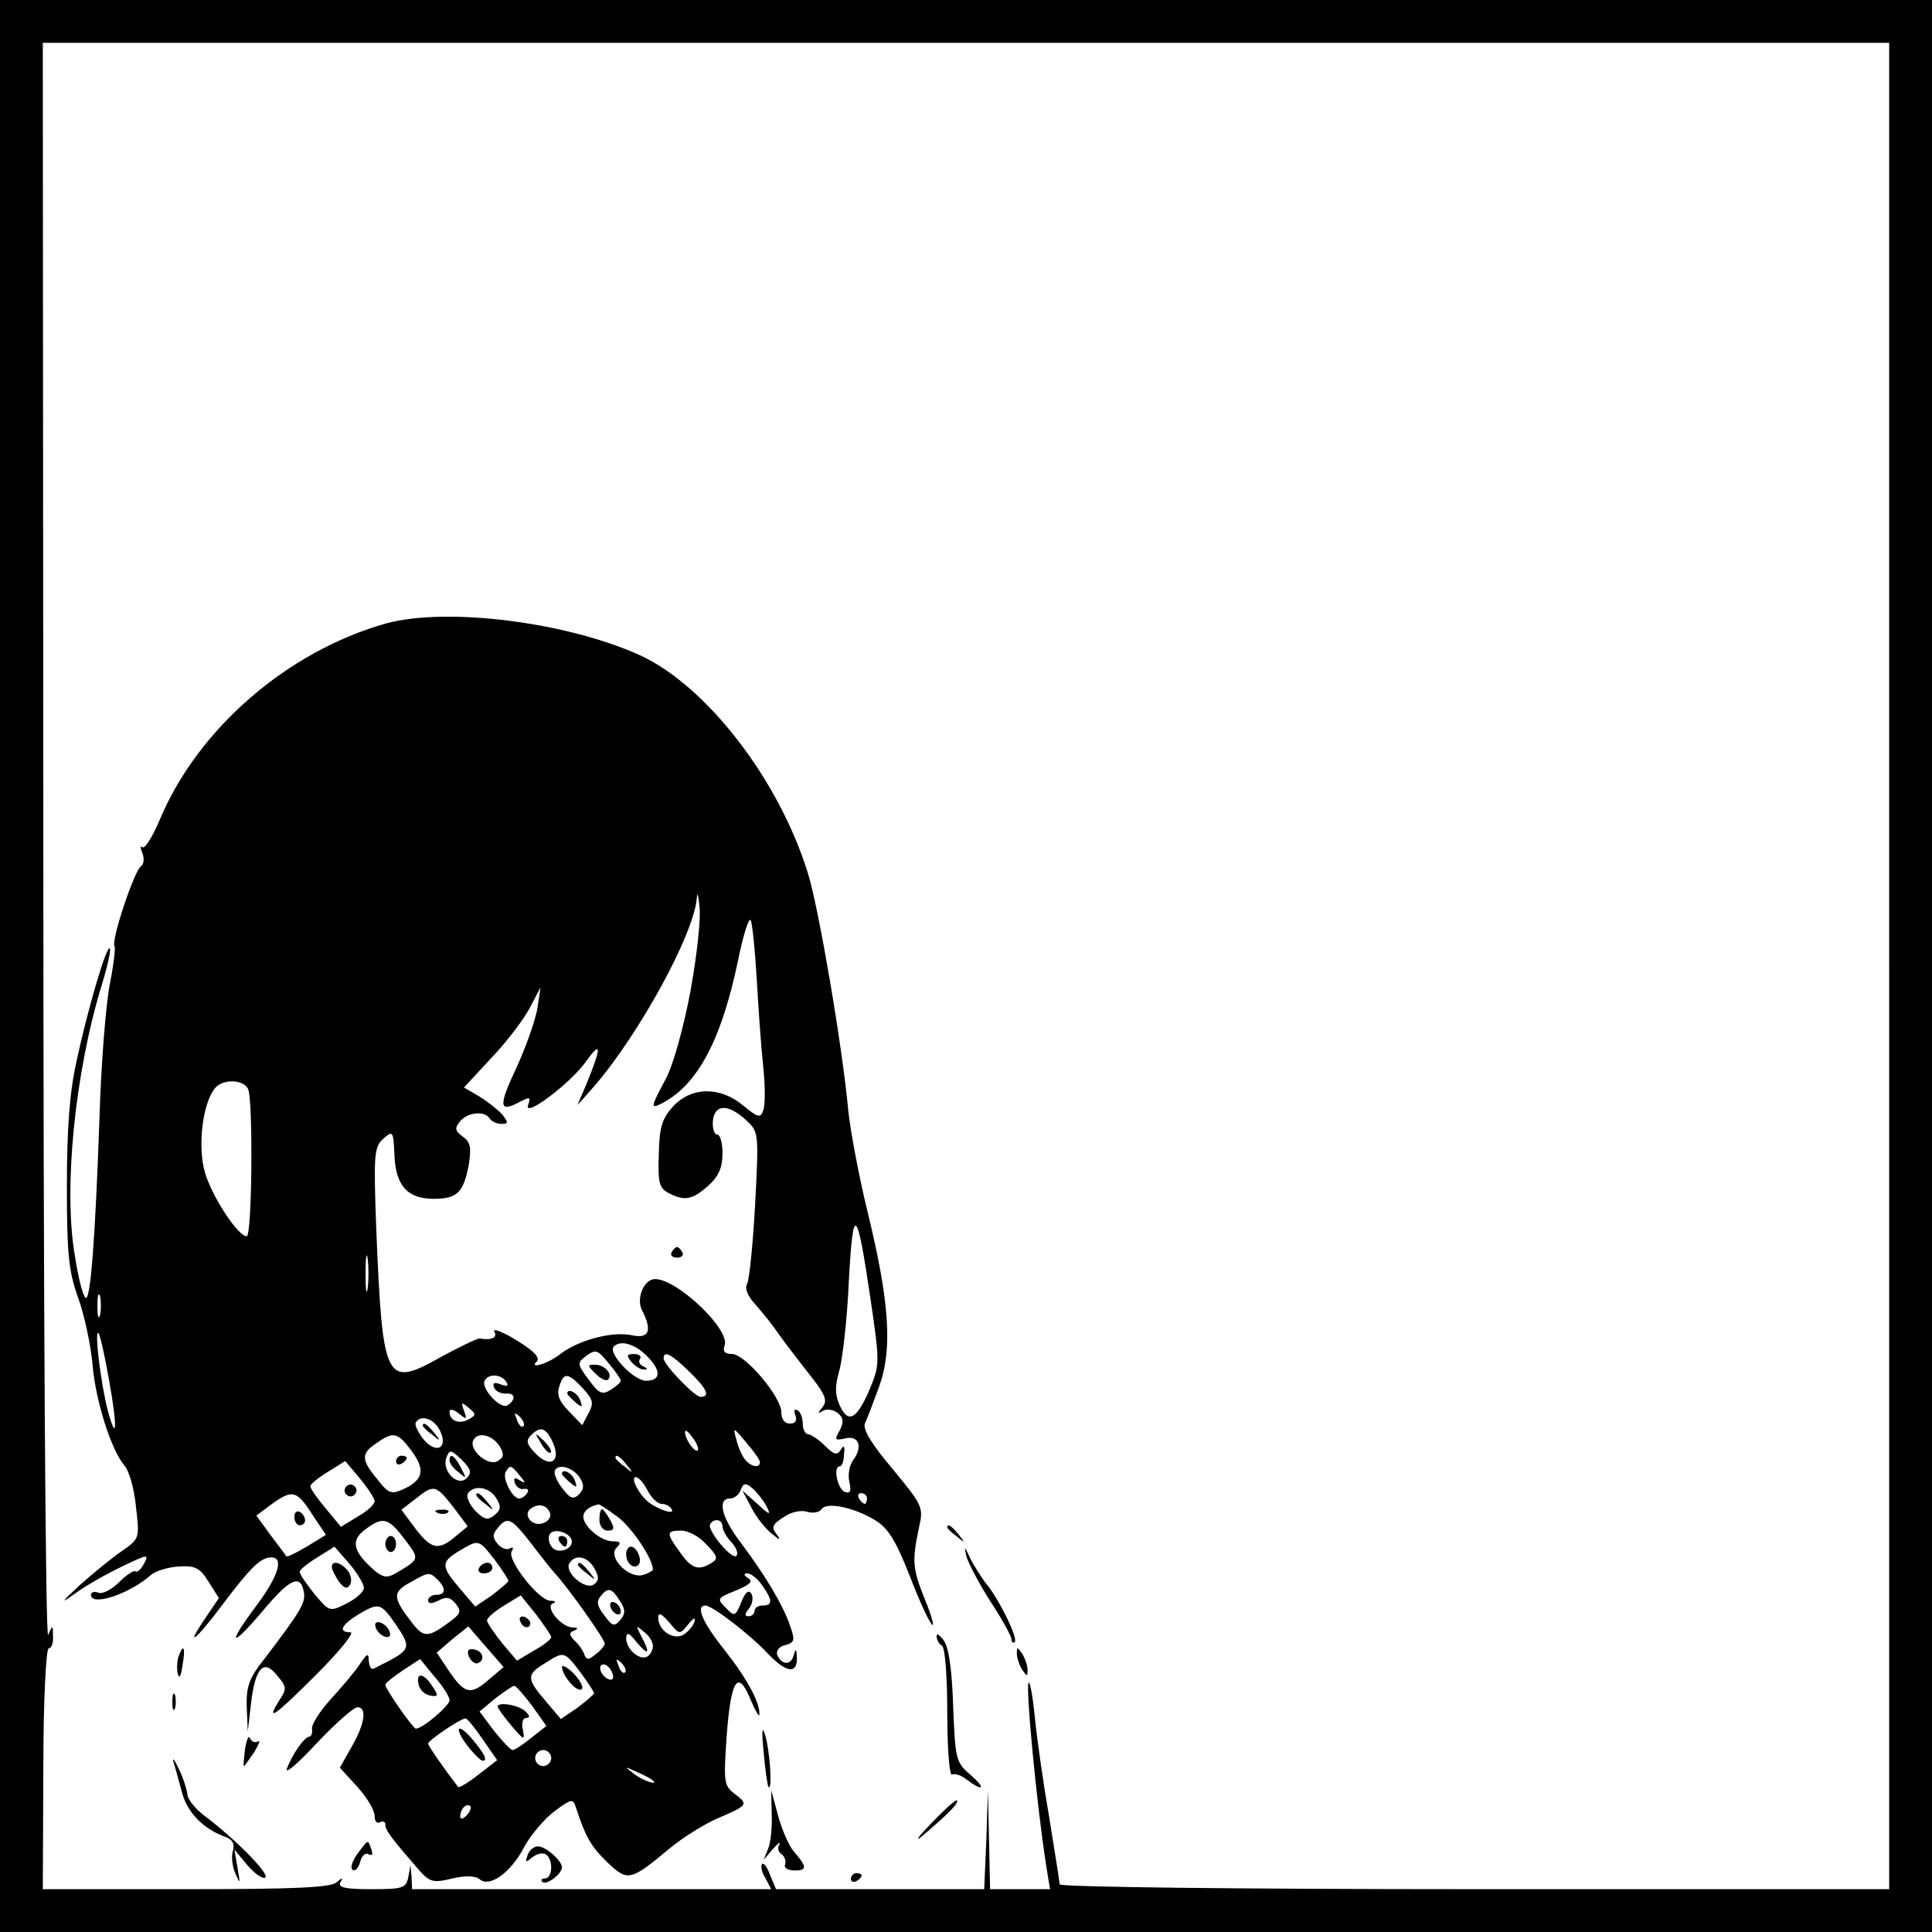 <?xml version="1.0" standalone="no"?>
<!DOCTYPE svg PUBLIC "-//W3C//DTD SVG 20010904//EN"
 "http://www.w3.org/TR/2001/REC-SVG-20010904/DTD/svg10.dtd">
<svg version="1.0" xmlns="http://www.w3.org/2000/svg"
 width="361pt" height="361pt" viewBox="0 0 361 361"
 preserveAspectRatio="xMidYMid meet">
<g transform="translate(0,361) scale(0.1,-0.1)"
fill="#000000" stroke="none">
<path d="M0 1805 l0 -1805 1805 0 1805 0 0 1805 0 1805 -1805 0 -1805 0 0
-1805z m3530 0 l0 -1725 -775 0 c-433 0 -775 4 -775 9 0 4 -9 60 -19 122 -11
63 -23 147 -27 187 -4 40 -9 70 -12 68 -6 -7 15 -228 33 -343 l7 -43 -56 0
-56 0 -2 93 -2 92 -3 -93 -4 -92 -195 0 -194 0 -11 26 c-5 15 -12 24 -15 21
-3 -3 -1 -15 6 -26 l11 -21 -336 0 -335 0 -1 23 -2 22 -4 -22 c-4 -21 -10 -23
-69 -23 -49 0 -63 3 -58 13 6 9 4 9 -7 0 -10 -10 -80 -13 -281 -13 l-268 0 1
225 c0 127 5 225 10 225 5 0 9 10 8 23 0 21 -1 21 -9 2 -5 -11 -9 633 -9 1478
l-1 1497 1725 0 1725 0 0 -1725z"/>
<path d="M721 2445 c-184 -52 -352 -197 -423 -368 -13 -31 -28 -54 -32 -50 -4
4 -4 -1 0 -11 4 -10 3 -21 -3 -25 -12 -8 -56 -139 -49 -149 2 -4 -2 -37 -9
-72 -7 -36 -16 -146 -19 -245 -8 -232 -17 -346 -26 -340 -5 3 -14 38 -20 78
-22 125 0 343 50 506 11 36 18 67 15 69 -6 6 -42 -117 -62 -211 -13 -58 -18
-127 -18 -232 0 -128 3 -159 21 -210 12 -33 24 -90 27 -126 6 -68 35 -159 60
-188 8 -9 18 -43 21 -76 7 -59 7 -60 -26 -83 -18 -12 -53 -41 -78 -63 -37 -34
-38 -37 -9 -16 19 14 58 36 87 50 48 23 51 24 41 5 -6 -11 -13 -17 -16 -14 -3
2 -16 -6 -30 -20 -14 -14 -31 -23 -39 -20 -8 3 -14 1 -14 -4 0 -22 71 1 112
37 9 8 33 15 53 16 30 2 39 -3 55 -29 l19 -30 -25 -37 c-40 -59 -19 -43 32 25
52 69 71 88 91 88 24 0 13 -35 -27 -89 -57 -76 -50 -83 11 -11 51 61 71 70 77
34 3 -19 -7 -36 -75 -125 -27 -34 -33 -50 -32 -88 l2 -46 6 52 c8 68 24 84 49
52 18 -21 18 -25 4 -46 -27 -43 -8 -29 70 49 43 43 71 78 63 78 -24 0 -17 14
14 33 39 23 42 22 69 -16 33 -49 32 -49 -40 -85 -5 -2 -8 5 -9 15 0 15 -3 14
-17 -7 -9 -14 -34 -43 -54 -65 -20 -22 -36 -47 -35 -55 1 -8 -1 -15 -5 -15 -9
0 -32 -33 -42 -60 -4 -11 21 10 56 48 35 37 69 67 76 67 18 0 14 -31 -11 -74
l-22 -39 33 -36 c17 -19 32 -43 32 -54 0 -10 4 -15 10 -12 6 3 10 1 10 -4 0
-11 10 -24 60 -82 23 -26 28 -28 65 -19 26 6 44 5 52 -2 19 -15 58 14 82 60
11 21 36 51 55 66 33 25 37 26 42 9 18 -55 28 -73 59 -103 38 -36 43 -35 116
26 24 20 64 45 89 56 58 25 59 26 33 46 -21 16 -21 22 -15 111 8 104 21 123
45 64 9 -21 16 -33 16 -26 1 22 -24 68 -66 121 -40 50 -54 82 -35 82 13 0 83
-54 116 -89 35 -37 56 -40 55 -8 -1 17 -2 18 -6 4 -5 -20 -24 -18 -31 2 -2 7
5 15 15 17 18 5 19 9 9 37 -13 38 -47 95 -93 156 -35 46 -43 81 -19 81 8 0 17
7 20 16 5 13 9 14 22 3 8 -7 20 -22 26 -33 9 -18 7 -18 -17 4 l-28 25 16 -30
c8 -17 25 -39 38 -50 16 -13 19 -14 11 -3 -11 14 -10 19 12 33 14 10 33 14 45
10 10 -3 22 -1 26 5 9 14 60 4 101 -21 24 -15 38 -38 64 -104 18 -47 37 -88
42 -91 4 -3 -2 19 -14 48 -23 57 -24 71 -11 133 9 39 7 42 -49 110 -39 46 -56
74 -52 85 4 8 16 40 27 70 25 70 19 158 -22 326 -16 65 -32 151 -36 189 -11
120 -55 377 -75 442 -54 176 -190 352 -315 409 -137 62 -361 90 -474 59z m569
-688 c-13 -68 -32 -137 -46 -163 -29 -54 -29 -57 -6 -45 66 35 110 118 141
266 10 50 21 83 24 75 3 -8 8 -58 11 -110 3 -52 8 -125 12 -162 4 -37 4 -74 0
-83 -5 -15 -10 -13 -37 9 -43 36 -96 36 -131 -1 -21 -23 -26 -39 -27 -90 -2
-53 1 -63 18 -72 30 -16 45 -13 75 14 19 17 26 34 26 60 0 19 -4 35 -10 35 -5
0 -9 11 -8 25 3 32 28 33 61 3 25 -23 25 -23 18 -158 -4 -75 -11 -142 -15
-149 -5 -8 1 -23 16 -39 13 -15 32 -38 41 -52 10 -14 35 -47 57 -75 32 -40 37
-52 27 -64 -10 -12 -9 -13 1 -7 7 4 19 2 27 -4 11 -9 12 -17 4 -33 -10 -17 -9
-19 9 -15 26 7 35 -14 17 -39 -8 -10 -11 -28 -8 -42 4 -17 2 -22 -8 -19 -14 5
-23 48 -10 48 4 0 8 10 8 22 2 16 0 19 -6 9 -7 -11 -13 -9 -30 8 -11 11 -26
21 -31 21 -5 0 -10 9 -10 19 0 11 -4 23 -10 26 -6 3 -7 -1 -4 -9 4 -11 0 -16
-10 -16 -10 0 -16 8 -16 21 0 29 -68 109 -92 109 -14 0 -18 5 -14 16 11 29
-88 124 -130 124 -21 0 -36 -37 -24 -59 19 -37 13 -53 -19 -46 -37 8 -100 -9
-134 -35 -22 -18 -60 -29 -44 -14 8 8 -10 24 -52 48 -19 10 -31 14 -27 7 6
-10 -6 -16 -27 -12 -4 1 -37 -15 -72 -34 -105 -59 -110 -50 -122 240 -5 139
-4 151 13 167 18 16 19 15 21 -29 2 -58 24 -83 73 -83 44 0 56 11 66 64 5 32
3 42 -11 52 -15 11 -16 16 -5 29 14 17 46 20 55 5 3 -5 13 -10 22 -10 13 0 13
2 2 17 -8 9 -27 24 -43 34 l-29 17 50 54 c28 29 60 71 72 93 l21 40 -6 -40
c-4 -22 -21 -71 -39 -110 -34 -72 -33 -85 6 -64 19 10 21 9 16 -5 -11 -28 80
40 109 82 28 39 28 25 0 -43 l-17 -40 31 35 c84 97 187 285 192 352 1 13 3 5
5 -16 3 -22 -5 -93 -17 -159z m-826 -183 c9 -25 7 -274 -3 -274 -16 0 -64 72
-78 119 -14 48 -5 129 19 158 15 18 55 16 62 -3z m1163 -394 c17 -116 17 -120
-2 -166 -24 -56 -40 -65 -56 -30 -9 20 -9 35 -1 64 6 20 15 96 18 167 8 148
15 142 41 -35z m-940 23 c-2 -16 -4 -3 -4 27 0 30 2 43 4 28 2 -16 2 -40 0
-55z m-500 -50 c-3 -10 -5 -2 -5 17 0 19 2 27 5 18 2 -10 2 -26 0 -35z m17
-123 c16 -89 14 -118 -3 -54 -13 51 -25 151 -17 143 3 -3 12 -43 20 -89z
m1003 48 c29 -28 29 -48 0 -48 -23 0 -72 52 -60 64 12 12 37 6 60 -16z m-47
-48 c0 -3 -8 -10 -19 -17 -16 -10 -22 -7 -41 19 -22 30 -22 31 -4 45 17 12 21
11 41 -14 13 -15 23 -30 23 -33z m127 18 c34 -33 41 -48 22 -48 -11 0 -69 60
-69 72 0 15 14 8 47 -24z m-341 -20 c5 -8 2 -9 -10 -5 -12 5 -16 3 -13 -5 2
-7 12 -12 21 -12 19 2 21 -11 4 -22 -13 -8 -51 33 -42 47 8 13 31 11 40 -3z
m143 -12 c19 -21 21 -27 11 -46 l-12 -23 -25 26 c-18 18 -23 31 -18 46 8 27
16 27 44 -3z m-213 -58 c-18 -10 -36 -3 -36 14 0 6 7 5 17 -3 15 -12 16 -12
10 5 -6 16 -5 17 8 6 15 -12 15 -14 1 -22z m102 -13 c-3 -3 -9 2 -12 12 -6 14
-5 15 5 6 7 -7 10 -15 7 -18z m-157 -6 c18 -34 -5 -48 -30 -18 -10 13 -17 27
-14 31 9 15 32 8 44 -13z m209 -18 c22 -42 -2 -58 -33 -23 -13 14 -14 21 -5
30 17 17 26 15 38 -7z m274 -21 c-6 -5 -24 21 -24 34 0 6 6 1 14 -10 8 -10 12
-21 10 -24z m116 -22 c0 -12 -17 -9 -28 5 -5 6 -13 23 -16 37 -7 24 -6 24 18
-5 14 -16 26 -33 26 -37z m-651 21 c26 -35 22 -54 -14 -71 -24 -11 -29 -9 -50
18 -30 36 -31 48 -2 67 32 23 40 21 66 -14z m165 8 c8 -14 8 -20 -4 -27 -18
-11 -56 22 -45 40 9 15 35 9 49 -13z m-62 -59 c-17 -17 -47 14 -38 38 6 16 8
16 29 -4 17 -17 19 -24 9 -34z m299 25 c13 -16 12 -17 -3 -4 -10 7 -18 15 -18
17 0 8 8 3 21 -13z m-471 -68 c0 -6 -14 -19 -32 -29 l-31 -19 -28 34 c-16 19
-29 37 -29 42 0 4 15 16 33 27 l32 20 27 -32 c15 -18 28 -38 28 -43z m271 48
c12 -14 12 -16 0 -9 -9 6 -12 5 -9 -5 3 -8 11 -13 17 -11 7 1 10 -2 6 -8 -3
-5 -10 -10 -15 -10 -13 0 -32 39 -25 50 8 13 10 13 26 -7z m113 -5 c8 -13 7
-21 -2 -30 -11 -11 -17 -8 -32 12 -10 13 -16 28 -13 33 8 13 35 4 47 -15z
m126 -23 c7 -14 19 -25 26 -25 7 0 16 -4 19 -10 7 -11 -23 -2 -43 13 -18 14
-35 47 -24 47 5 0 15 -11 22 -25z m-363 -31 l27 -36 -23 -19 c-32 -27 -45 -24
-75 15 l-26 35 26 20 c35 28 38 27 71 -15z m80 17 c10 -16 9 -22 -3 -32 -12
-10 -19 -9 -36 8 -11 12 -17 26 -14 32 11 17 40 13 53 -8z m-344 -30 l26 -39
-36 -22 c-19 -11 -36 -20 -38 -18 -1 2 -14 19 -29 39 l-27 37 28 21 c39 28 47
27 76 -18z m1037 29 c0 -5 -2 -10 -4 -10 -3 0 -8 5 -11 10 -3 6 -1 10 4 10 6
0 11 -4 11 -10z m-592 -28 c2 -7 -4 -15 -13 -18 -21 -8 -40 17 -22 28 15 10
30 5 35 -10z m127 -7 c27 -21 65 -78 65 -98 0 -2 -9 -7 -19 -10 -27 -7 -66 34
-49 51 9 9 8 12 -7 12 -22 0 -55 28 -55 46 0 10 10 19 28 23 2 1 18 -10 37
-24z m-399 -41 c29 -38 29 -37 -19 -65 -14 -8 -23 -6 -39 8 -38 34 -43 54 -17
74 34 26 44 24 75 -17z m235 -6 c18 -24 39 -50 46 -58 25 -27 93 -123 93 -131
0 -3 -7 -13 -17 -20 -13 -11 -17 -11 -21 -1 -2 7 -10 19 -18 26 -11 11 -11 16
-1 19 8 4 7 6 -3 6 -22 1 -52 38 -37 45 7 2 5 5 -5 5 -22 1 -81 77 -72 92 4 7
3 9 -3 6 -6 -4 -16 0 -23 8 -10 12 -10 18 0 30 18 22 25 19 61 -27z m359 30
c0 -6 7 -20 17 -30 9 -10 13 -21 9 -25 -8 -9 -56 49 -49 59 7 12 23 9 23 -4z
m-282 -25 c5 -18 -28 -29 -38 -12 -5 7 -6 17 -3 22 7 12 35 5 41 -10z m252 -9
c21 -21 22 -27 10 -34 -25 -16 -38 -11 -59 19 -27 37 -26 41 2 41 13 0 34 -11
47 -26z m-396 -28 c14 -19 26 -37 26 -40 0 -2 -14 -14 -31 -27 l-31 -21 -28
33 c-36 42 -37 50 -2 71 37 22 36 22 66 -16z m-244 -53 c0 -7 -14 -20 -32 -29
-32 -16 -32 -16 -60 17 -15 19 -28 37 -28 42 0 4 15 16 33 27 l32 20 28 -32
c15 -18 27 -38 27 -45z m431 36 c9 -17 8 -23 -2 -30 -17 -10 -55 24 -45 40 11
18 34 13 47 -10z m-293 -21 c16 -16 15 -28 -3 -28 -8 0 -15 -5 -15 -10 0 -7 6
-7 19 -1 14 8 22 7 32 -5 11 -14 10 -18 -6 -31 -47 -35 -53 -35 -79 0 -33 43
-32 53 2 71 33 19 35 19 50 4z m606 -10 c20 -28 20 -38 1 -38 -8 0 -15 -4 -15
-10 0 -5 -5 -10 -11 -10 -8 0 -8 4 1 15 6 8 8 20 4 27 -5 8 -11 4 -19 -16 -11
-27 -13 -27 -29 -10 -17 17 -16 18 19 32 26 11 33 17 23 23 -9 6 -9 9 -1 9 6
0 19 -10 27 -22z m-266 -29 c11 -16 11 -24 1 -36 -11 -13 -15 -12 -30 9 -13
16 -15 26 -7 35 14 18 21 16 36 -8z m-128 -68 c0 -4 -14 -15 -32 -25 l-32 -19
-28 33 c-15 19 -28 38 -28 42 0 5 14 17 32 28 l31 19 29 -36 c15 -20 28 -39
28 -42z m256 24 c9 11 14 14 12 6 -2 -8 -11 -19 -20 -25 -19 -12 -48 7 -48 31
0 11 6 8 20 -8 20 -24 20 -24 36 -4z m-371 -102 c-35 -31 -46 -29 -75 13 l-24
36 29 25 30 24 33 -38 33 -38 -26 -22z m305 61 c0 -7 -5 -16 -10 -19 -14 -9
-40 13 -40 34 1 12 5 11 20 -8 22 -26 26 -21 8 12 -10 20 -10 21 5 8 10 -7 17
-19 17 -27z m-136 -48 c14 -19 26 -37 26 -40 0 -2 -14 -14 -31 -27 l-31 -21
-28 33 c-36 42 -37 50 -2 71 36 23 36 23 66 -16z m-244 -53 c0 -10 -50 -53
-63 -53 -5 0 -57 74 -57 82 0 3 15 15 33 27 l32 21 27 -33 c15 -17 28 -37 28
-44z m328 52 c-3 -3 -9 2 -12 12 -6 14 -5 15 5 6 7 -7 10 -15 7 -18z m-24 -1
c4 -10 1 -14 -6 -12 -15 5 -23 28 -10 28 5 0 13 -7 16 -16z m-150 -61 l27 -38
-28 -22 c-16 -13 -31 -23 -35 -23 -4 0 -19 16 -35 36 l-27 36 29 24 c17 13 33
24 36 24 3 0 18 -17 33 -37z m-92 -63 l27 -39 -35 -27 c-19 -15 -36 -25 -38
-23 -29 38 -56 77 -56 81 0 6 62 48 70 47 3 0 17 -17 32 -39z m128 -35 c0 -8
-7 -15 -15 -15 -8 0 -15 7 -15 15 0 8 7 15 15 15 8 0 15 -7 15 -15z m189 -41
c14 -12 -19 -1 -35 12 -18 14 -18 14 6 3 14 -6 27 -13 29 -15z m-347 -66 c-7
-7 -12 -8 -12 -2 0 14 12 26 19 19 2 -3 -1 -11 -7 -17z"/>
<path d="M1255 1270 c-3 -5 1 -10 10 -10 9 0 13 5 10 10 -3 6 -8 10 -10 10 -2
0 -7 -4 -10 -10z"/>
<path d="M1180 1065 c7 -8 18 -15 24 -14 7 0 6 2 -2 6 -6 2 -10 9 -6 14 3 5
-2 9 -12 9 -13 0 -14 -3 -4 -15z"/>
<path d="M1113 1043 c9 -9 19 -14 23 -11 10 10 -6 28 -24 28 -15 0 -15 -1 1
-17z"/>
<path d="M1060 1006 c0 -2 7 -9 15 -16 13 -11 14 -10 9 4 -5 14 -24 23 -24 12z"/>
<path d="M790 946 c0 -2 8 -10 18 -17 15 -13 16 -12 3 4 -13 16 -21 21 -21 13z"/>
<path d="M1011 913 c7 -12 15 -20 18 -17 3 2 -3 12 -13 22 -17 16 -18 16 -5
-5z"/>
<path d="M740 879 c0 -5 5 -7 10 -4 6 3 10 8 10 11 0 2 -4 4 -10 4 -5 0 -10
-5 -10 -11z"/>
<path d="M840 881 c0 -5 7 -15 17 -22 15 -13 15 -12 4 9 -12 23 -21 28 -21 13z"/>
<path d="M646 831 c-4 -5 -2 -12 3 -15 5 -4 12 -2 15 3 4 5 2 12 -3 15 -5 4
-12 2 -15 -3z"/>
<path d="M1050 856 c0 -2 7 -9 15 -16 13 -11 14 -10 9 4 -5 14 -24 23 -24 12z"/>
<path d="M818 783 c7 -3 16 -2 19 1 4 3 -2 6 -13 5 -11 0 -14 -3 -6 -6z"/>
<path d="M890 816 c0 -2 8 -10 18 -17 15 -13 16 -12 3 4 -13 16 -21 21 -21 13z"/>
<path d="M550 776 c0 -9 5 -16 10 -16 6 0 10 4 10 9 0 6 -4 13 -10 16 -5 3
-10 -1 -10 -9z"/>
<path d="M1120 770 c0 -11 7 -20 15 -20 13 0 14 4 5 20 -6 11 -13 20 -15 20
-3 0 -5 -9 -5 -20z"/>
<path d="M1170 706 c0 -17 14 -29 23 -20 8 8 -3 34 -14 34 -5 0 -9 -6 -9 -14z"/>
<path d="M720 725 c0 -8 5 -15 10 -15 6 0 10 7 10 15 0 8 -4 15 -10 15 -5 0
-10 -7 -10 -15z"/>
<path d="M1045 730 c3 -5 8 -10 11 -10 2 0 4 5 4 10 0 6 -5 10 -11 10 -5 0 -7
-4 -4 -10z"/>
<path d="M895 680 c-3 -5 1 -10 9 -10 9 0 16 5 16 10 0 6 -4 10 -9 10 -6 0
-13 -4 -16 -10z"/>
<path d="M620 682 c0 -5 6 -16 13 -27 10 -13 16 -15 21 -6 4 6 2 18 -4 26 -13
16 -30 20 -30 7z"/>
<path d="M1080 686 c0 -2 8 -10 18 -17 15 -13 16 -12 3 4 -13 16 -21 21 -21
13z"/>
<path d="M1140 611 c0 -5 5 -13 10 -16 6 -3 10 -2 10 4 0 5 -4 13 -10 16 -5 3
-10 2 -10 -4z"/>
<path d="M972 581 c4 -13 18 -16 19 -4 0 4 -5 9 -11 12 -7 2 -11 -2 -8 -8z"/>
<path d="M876 515 c4 -9 11 -14 16 -13 15 5 11 23 -6 26 -11 2 -14 -2 -10 -13z"/>
<path d="M1050 495 c1 -17 29 -49 37 -41 4 3 -3 16 -15 29 -12 12 -22 17 -22
12z"/>
<path d="M782 463 c2 -10 11 -19 21 -21 16 -3 17 -1 5 17 -16 25 -31 27 -26 4z"/>
<path d="M930 421 c0 -3 12 -19 26 -36 23 -27 25 -28 21 -7 -3 12 0 22 6 22 8
0 7 4 -1 12 -12 12 -52 19 -52 9z"/>
<path d="M872 350 c12 -16 26 -30 30 -30 10 0 3 14 -21 42 -26 30 -33 20 -9
-12z"/>
<path d="M1770 756 c0 -2 8 -10 18 -17 15 -13 16 -12 3 4 -13 16 -21 21 -21
13z"/>
<path d="M1806 701 c4 -13 24 -51 45 -84 22 -33 39 -65 39 -70 0 -6 3 -8 6 -5
7 7 -32 85 -55 111 -8 11 -21 31 -28 45 -11 24 -12 24 -7 3z"/>
<path d="M702 569 c2 -7 10 -15 17 -17 8 -3 12 1 9 9 -2 7 -10 15 -17 17 -8 3
-12 -1 -9 -9z"/>
<path d="M1750 553 c0 -7 5 -15 10 -18 6 -4 10 -57 10 -126 0 -66 4 -118 9
-115 4 3 17 -1 27 -9 32 -24 37 -17 7 9 -27 23 -28 29 -32 127 -2 67 -8 110
-17 123 -8 11 -14 15 -14 9z"/>
<path d="M334 516 c-3 -8 -4 -23 -2 -33 3 -11 6 -6 9 15 6 34 2 42 -7 18z"/>
<path d="M1900 520 c0 -8 5 -22 10 -30 9 -13 10 -13 10 0 0 8 -5 22 -10 30 -9
13 -10 13 -10 0z"/>
<path d="M322 430 c0 -14 2 -19 5 -12 2 6 2 18 0 25 -3 6 -5 1 -5 -13z"/>
<path d="M1427 335 c3 -33 7 -62 9 -64 8 -8 2 74 -7 99 -5 16 -6 4 -2 -35z"/>
<path d="M458 343 c-2 -18 -4 -33 -2 -33 1 0 9 12 19 26 9 15 12 24 7 20 -6
-3 -12 0 -15 6 -2 7 -6 -2 -9 -19z"/>
<path d="M324 318 c3 -9 10 -35 16 -57 10 -38 40 -69 83 -84 12 -5 16 -13 12
-26 -3 -10 -1 -29 5 -42 9 -21 9 -19 4 10 l-6 35 25 -30 c14 -16 29 -26 33
-22 7 8 -59 74 -115 116 -17 13 -31 31 -31 40 -1 9 -8 31 -16 47 -8 17 -12 22
-10 13z"/>
<path d="M1442 220 c1 -25 -2 -54 -7 -65 l-8 -20 17 20 c10 11 15 15 12 8 -4
-6 -1 -15 5 -18 5 -4 8 -12 6 -19 -3 -6 5 -11 18 -11 24 0 23 7 -3 37 -8 10
-21 39 -28 65 l-13 48 1 -45z"/>
<path d="M1739 202 c-24 -25 -31 -35 -15 -22 48 41 68 61 64 66 -2 2 -24 -18
-49 -44z"/>
<path d="M667 145 c-9 -13 -13 -26 -8 -29 5 -3 11 4 14 15 3 12 10 18 16 14 7
-3 8 0 5 9 -7 20 -5 20 -27 -9z"/>
<path d="M986 144 c-5 -14 -4 -15 8 -5 8 7 20 10 26 6 14 -9 13 -45 -2 -45 -6
0 -8 -3 -5 -6 7 -8 37 14 37 27 0 12 -30 39 -45 39 -7 0 -16 -7 -19 -16z"/>
<path d="M1590 99 c0 -5 5 -7 10 -4 6 3 10 8 10 11 0 2 -4 4 -10 4 -5 0 -10
-5 -10 -11z"/>
</g>
</svg>
